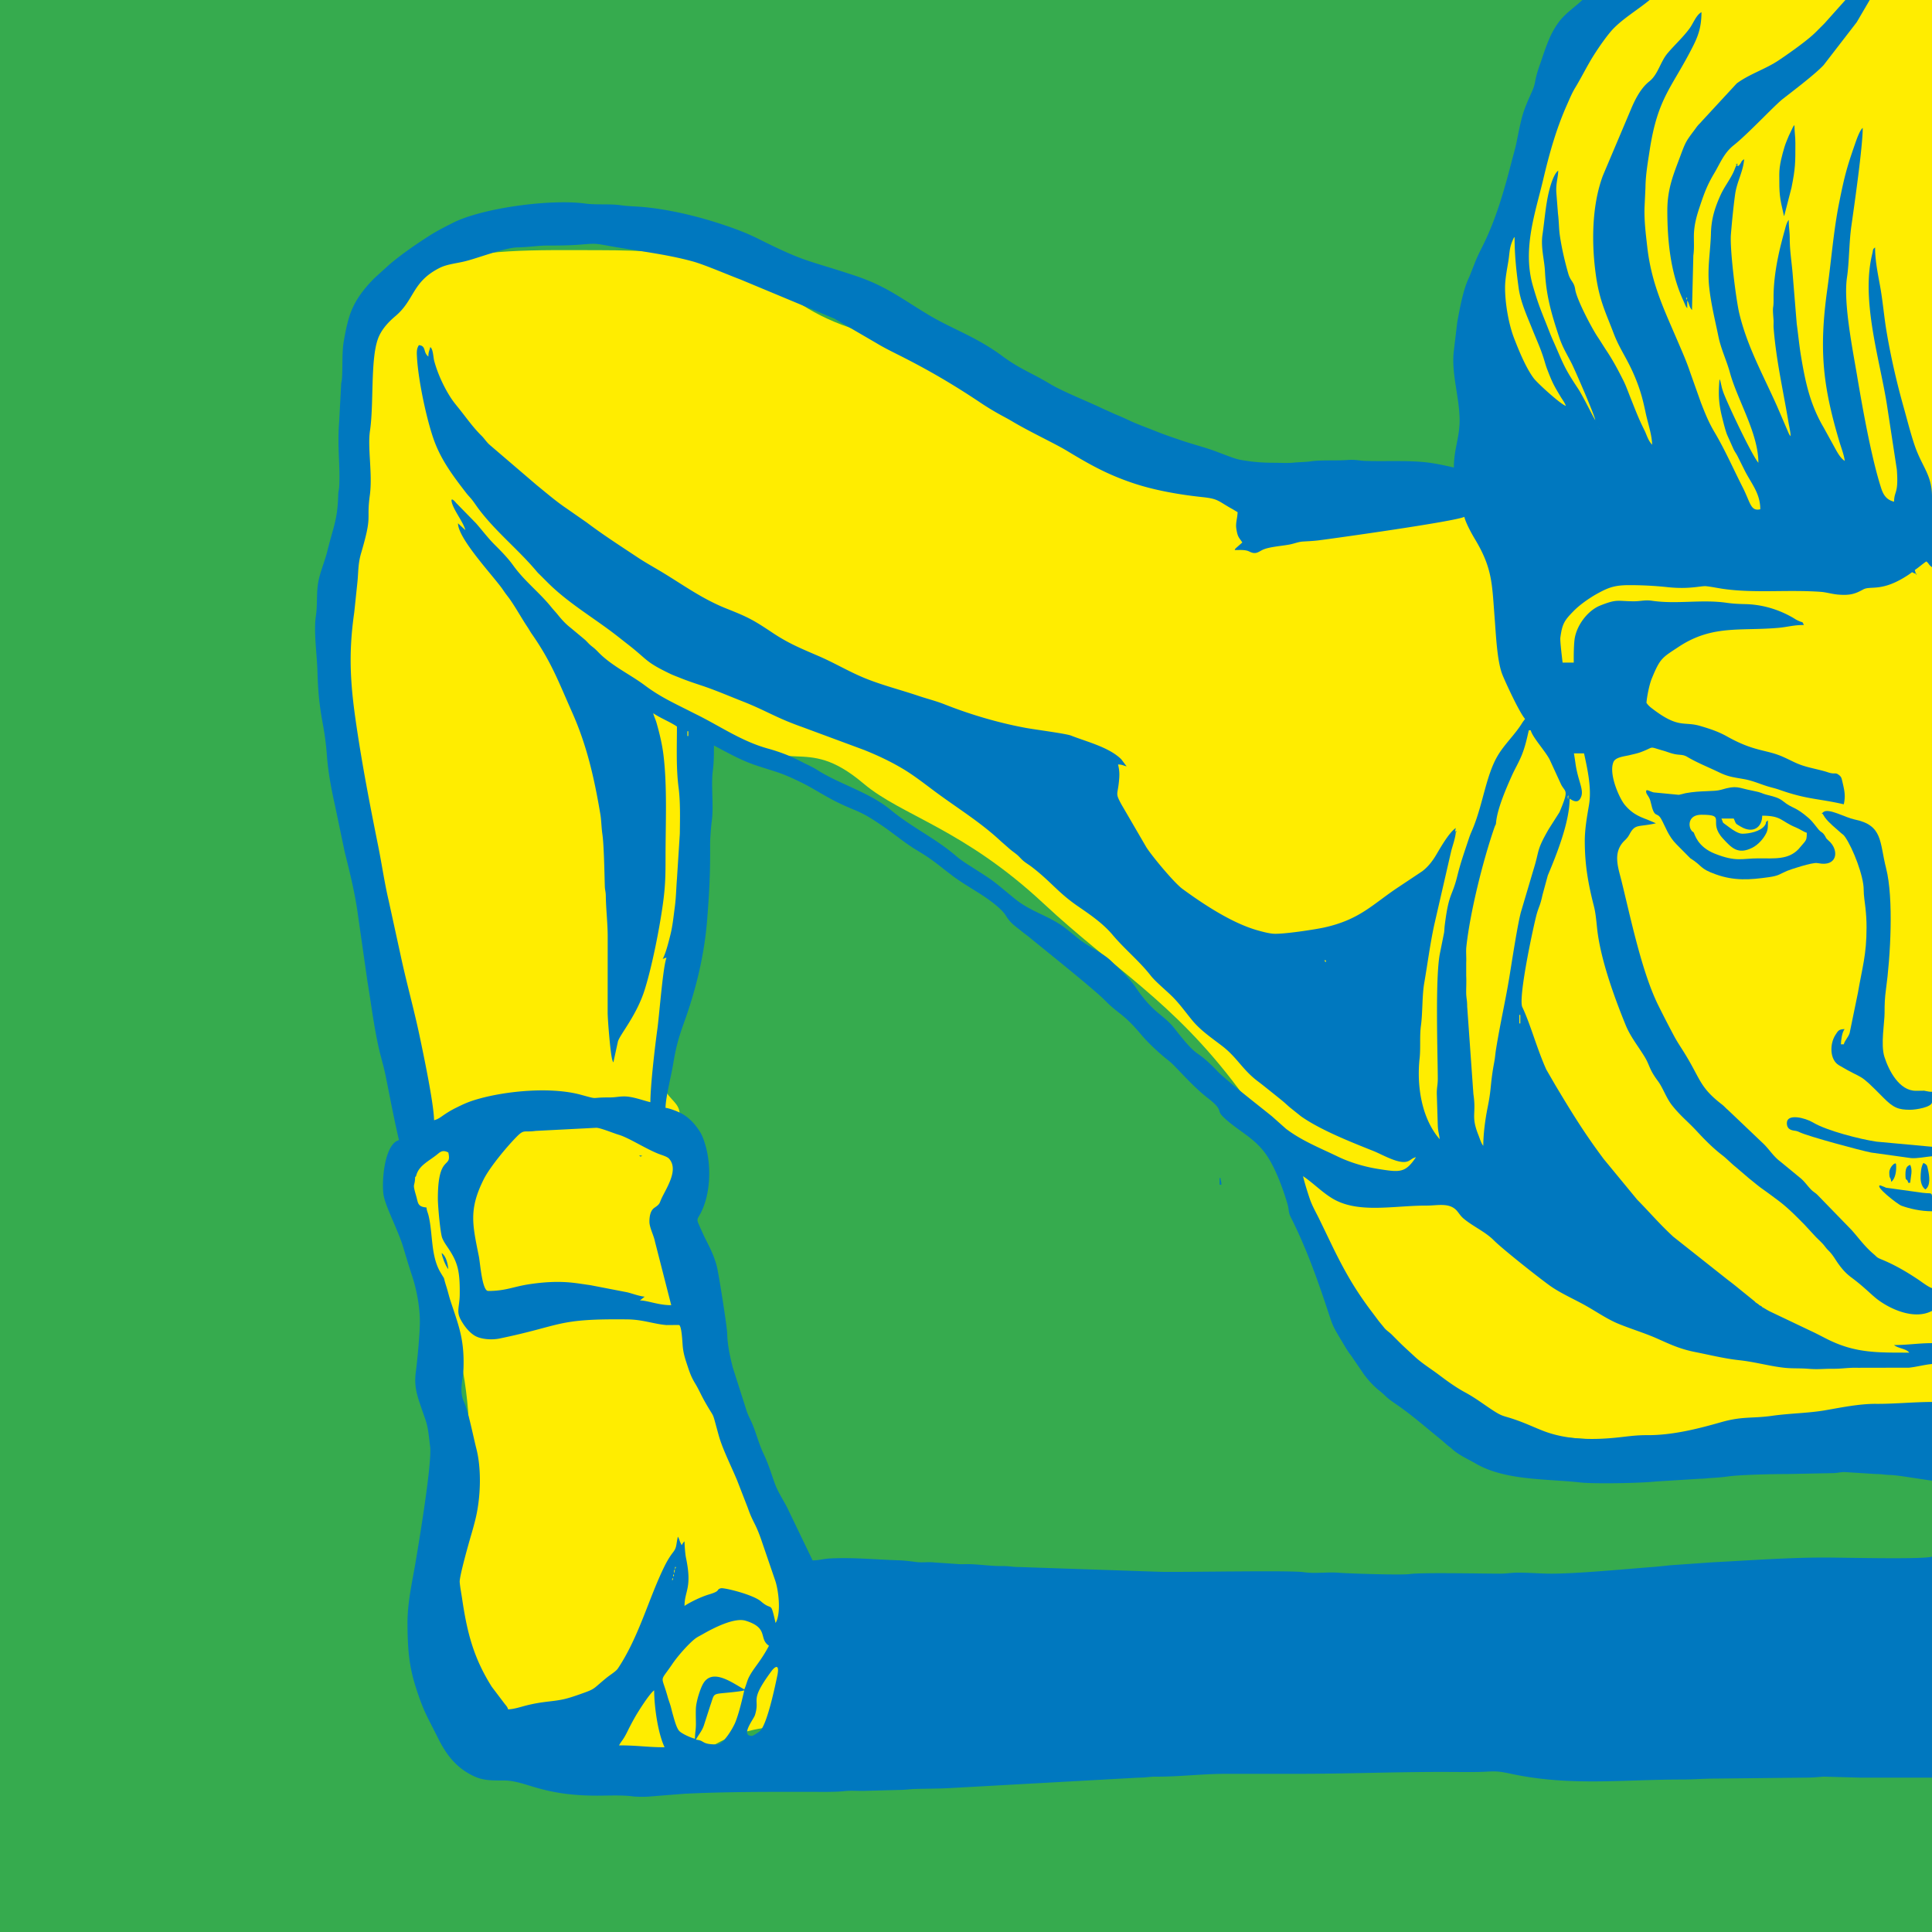 <svg width="355" height="355" fill="none" xmlns="http://www.w3.org/2000/svg"><path fill-rule="evenodd" clip-rule="evenodd" d="M0 355V0h355v355H0z" fill="#36AB4E"/><path fill-rule="evenodd" clip-rule="evenodd" d="M294.778 0c-1.03 1.023-2.158 2.284-3.441 3.706-13.974 15.498-8.148 28.135-13.765 34.913-6.772 8.175 3.674 34.94-5.459 47.337-3.817 5.18-17.353 4.119-26.916 4.119-53.756 0-46.458-15.412-88.92-29.824-17.315-5.878-11.538-14.281-46.222-14.281-23.396 0-43.394-1.476-43.394 27.706 0 22.91-6.6 28.519-2.78 54.234 2.468 16.607 2.583 42.439 7.206 56.029 3.274 9.622 2.144 2.264 4.573 14.186 3.138 15.398-6.15 5.904 4.426 35.574 19.544 54.839-16.22 53.063 7.738 88.92 5.44 8.142 29.097 8.732 40.471-.047 21.105-16.289 48.091 14.044 15.832-35.01-6.86-10.429-19.674-67.64-19.226-82.557.145-4.817-7.843-1.486-.145-22.197 2.088-5.619 4.674-49.962 6.415-48.822 14.385 9.421 16.292.539 27.513 9.999 7.024 5.923 18.317 8.281 33.038 22.005 12.97 12.091 23.675 17.863 35.672 33.831 13.616 18.121 13.484 31.999 25.766 47.868 11.618 15.009 27.104 16.33 46.32 17.159 10.34.446 35.125 1.673 55.52.855V0h-60.222z" fill="#FFED00"/><path fill-rule="evenodd" clip-rule="evenodd" d="M120.202 310.597c0 2.882.665 7.849 1.917 10.46-3.176 0-4.845-.349-8.368-.349.484-.914.701-.865 1.51-2.499a47.71 47.71 0 011.446-2.739c.58-1.01 2.653-4.31 3.495-4.873zM290.755 0h12.359l-.21.17c-2.037 1.65-4.52 3.153-6.344 4.985-1.204 1.208-2.975 3.81-3.847 5.217-1.19 1.92-2.122 3.852-3.288 5.775-.607 1.004-.97 1.928-1.476 3.058-1.986 4.442-3.257 8.99-4.381 13.748-1.426 6.053-3.879 12.778-1.894 19.601.835 2.867 1.276 4.018 2.357 6.709.457 1.136.803 2.1 1.304 3.227 1.963 4.415 1.937 4.87 4.648 8.948.913 1.376 2.906 5.489 3.137 5.754-.069-.831-3.691-9.128-4.3-10.343-.904-1.804-1.661-2.908-2.348-4.973-1.376-4.144-2.368-7.483-2.591-12.053-.099-2.055-.796-4.364-.449-6.725.458-3.128.623-6.394 1.601-9.379.271-.833.729-1.962 1.288-2.371-.03 1.339-.445 2.283-.35 4.01l.303 3.882c.181 1.37.166 2.829.341 4.015.359 2.41.889 4.682 1.545 6.997.409 1.447 1.077 1.512 1.276 2.909.26 1.841 3.044 7.132 4.137 8.761.599.894 1.074 1.695 1.639 2.543 1.143 1.715 2.102 3.506 3.082 5.461.495.992.871 2.07 1.275 3.082.396.984.809 2.052 1.196 2.987a42.688 42.688 0 001.363 2.995c.279.558.374.89.633 1.459.112.245.213.448.362.683.159.254.301.412.455.591-.043-1.855-.801-4.024-1.177-5.794-.437-2.076-.795-3.532-1.464-5.336-1.634-4.405-3.194-6.072-4.432-9.338-1.414-3.732-2.587-5.96-3.243-10.529-.838-5.856-.819-12.886 1.276-18.482l5.13-12.126c.766-1.845 1.825-3.929 3.387-5.158 1.611-1.265 2.011-3.579 3.36-5.178 1.346-1.592 2.903-2.98 4.089-4.627.648-.902 1.181-2.411 2.139-2.917 0 2.775-.642 4.443-1.569 6.275-3.856 7.637-6.456 9.35-7.945 19.073-.35 2.28-.749 4.517-.779 6.892l-.171 3.662c-.075 2.458.232 4.846.496 7.184.771 6.832 3.064 11.453 5.66 17.525.78 1.824 1.571 3.596 2.196 5.475l2.01 5.657c.749 1.935 1.416 3.604 2.468 5.378 1.955 3.296 3.451 6.732 5.188 10.15 1.463 2.877 1.456 4.487 3.252 4.069 0-2.953-1.681-4.753-2.905-7.204l-1.275-2.56c-.246-.473-.463-.744-.705-1.214l-1.239-2.77c-.354-.982-.595-1.98-.883-3.126-.672-2.66-.705-4.389-.487-7.008.123.192.022-.037.165.359l.197.846c.093.446.186.715.309 1.087.593 1.76 5.232 11.618 6.475 13.046 0-5.41-3.884-11.6-5.229-16.558-.605-2.227-1.633-4.299-2.107-6.61-.608-2.97-1.373-6.005-1.703-9.102-.385-3.624.235-6.464.322-9.914.073-2.834.846-4.96 1.746-6.967.666-1.483 1.627-2.68 2.327-4.124.267-.55.375-.966.634-1.457.749-.233-.636-.291.15.107.082.041.119.249.436-.18.452-.609.176-.55.809-.974-.198 2.37-1.343 4.109-1.669 6.52-.329 2.412-.564 4.9-.762 7.26-.234 2.795.965 12.153 1.523 14.497 1.47 6.17 4.404 11.377 6.95 17.104l2.15 4.998c.145.289.163.307.349.521-.015-.755-.261-1.746-.397-2.566-.967-5.8-2.253-11.305-2.73-17.316-.04-.505.023-1.045-.019-1.549-.247-3.044.033-1.522.009-3.846-.037-3.343.603-6.966 1.395-10.11a85.94 85.94 0 01.62-2.34c.177-.62.355-1.537.774-2.017 0 1.365.18 2.132.181 3.308.004 2.374.325 4.18.522 6.448l.765 9.346c.293 2.126.465 4.021.796 6 .767 4.583 1.55 8.118 3.489 11.852.225.433.355.67.622 1.121l2.414 4.386c.44.739.84 1.376 1.494 1.816-.08-.982-.675-2.516-.982-3.55-3.02-10.17-3.782-16.752-2.231-27.904.764-5.48 1.158-10.821 2.184-15.945.969-4.842 1.4-6.465 2.88-10.715.268-.765.896-2.656 1.461-3.07 0 3.492-1.598 14.556-2.101 18.116-.415 2.95-.391 6.708-.788 9.324-.696 4.614.999 13.025 1.845 18.057.967 5.76 2.632 15.139 4.424 20.677.362 1.118.9 2.161 2.374 2.504.047-2.1.853-1.371.511-5.913l-1.805-11.793c-1.194-7.753-4.484-18.167-2.992-26.497.101-.559.185-.928.305-1.44.153-.658.017-.723.495-1.072 0 2.686.634 5.382 1.023 7.69.422 2.5.65 5.16 1.068 7.652.8 4.802 1.927 9.645 3.176 14.079.617 2.192 1.204 4.544 1.944 6.771 1.375 4.129 3.215 5.475 3.247 9.512v13.039c-.658-.442-.538-.673-1.045-1.047-.702.47-1.39 1.099-2.115 1.578l.198.689c-1.248-.333.104-.644-2.34.799-4.19 2.474-6.069 1.383-7.332 2.081-1.52.84-2.455 1.118-4.614.946-1.04-.083-2.205-.434-3.157-.503-6.196-.441-12.099.283-17.933-.542-.977-.14-2.291-.415-3.177-.498-.924-.087-3.043.599-6.971.185a66.572 66.572 0 00-6.948-.379c-2.772-.016-3.899.377-5.983 1.512-1.438.782-3.251 2.051-4.344 3.154-1.815 1.834-2.182 2.429-2.527 4.97-.146 1.067 1.127 9.547 1.183 11.803.09 3.666 1.077 7.58 1.593 11.305.434 3.125 1.515 4.718 1.083 6.022-.446 1.353-1.293 1.038-2.158.456 0 4.251-2.325 10.117-4.01 14.121l-.969 3.56c-.443 2.049-.63 2.028-1.052 3.481-.497 1.706-3.475 15.459-2.657 17.159 1.472 3.066 2.673 7.627 4.401 11.462l1.663 2.871c3.019 5.045 5.338 8.829 8.9 13.587l6.141 7.455c2.309 2.336 3.95 4.317 6.624 6.798l10.02 7.933c.902.673 1.665 1.297 2.53 2.003l2.421 1.958.153.174.523.347.175.175.37.174.153.175c.539.287.843.513 1.45.816l7.557 3.598c1.027.477 1.887.942 2.904 1.455 5.128 2.585 9.109 2.498 15.107 2.498-.55-.75-2.067-.767-2.789-1.394 2.489 0 4.511-.349 6.972-.349v3.834c-1.295.108-2.878.535-4.207.674l-9.384.019c-1.771-.053-2.903.191-4.536.181-1.92-.013-2.787.153-4.543.007-1.59-.133-2.995-.027-4.507-.196-2.752-.306-5.323-1.068-8.208-1.38-2.781-.302-5.382-.961-8.092-1.497-2.949-.583-4.716-1.467-7.08-2.51-2.23-.985-4.636-1.704-6.944-2.64-2.167-.878-4.131-2.268-6.175-3.411-2.06-1.151-4.247-2.102-6.188-3.399-1.56-1.044-9-6.917-10.624-8.551-1.612-1.624-3.808-2.541-5.573-4.014-.49-.409-.739-.818-1.131-1.309-1.38-1.729-3.608-1.075-5.716-1.082-5.897-.024-12.499 1.522-17.205-1.275-1.985-1.181-3.562-2.863-5.456-4.129.299 1.281.814 2.9 1.238 4.164.435 1.278 1.129 2.474 1.726 3.679l2.61 5.406c1.454 2.95 2.956 5.747 4.779 8.471a63.904 63.904 0 002.247 3.156c.413.548.711.945 1.121 1.494.439.592.709.865 1.165 1.449.433.551.922.791 1.458 1.332.474.48.827.831 1.306 1.31.974.974 1.791 1.682 2.786 2.615 1.396 1.309 3.047 2.305 4.567 3.454 1.542 1.161 3.087 2.285 4.805 3.213 1.11.6 2.143 1.284 3.208 2.02 4.393 3.044 2.867 1.759 7.204 3.429 1.363.526 2.482 1.047 3.828 1.576 4.463 1.756 9.536 1.725 14.203 1.199 1.75-.197 3.114-.39 5.026-.38 4.546.022 9.206-1.144 13.493-2.369 4.039-1.154 5.642-.654 9.441-1.19 3.217-.457 6.541-.473 9.637-.996 2.717-.463 6.343-1.226 9.437-1.199 3.252.029 7.007-.347 10.284-.347v14.469l-4.999-.752c-.622-.092-1.926-.279-2.667-.297-1.132-.029-1.559-.177-2.617-.175l-5.418-.341c-1.068-.094-1.497.173-2.595.174l-8.373.17c-2.613-.006-8.691.132-10.882.448-.72.105-1.936.216-2.543.246-1.092.054-1.576.161-2.613.175l-8.043.499c-2.771.312-11.355.459-13.894.176-6.186-.694-13.759-.311-19.192-3.47-1.493-.867-3.142-1.55-4.409-2.739-.358-.336-.424-.319-.776-.619-.549-.464-.921-.816-1.501-1.286-2.637-2.131-5.193-4.392-7.996-6.296-2.102-1.428-1.634-1.348-3.079-2.5-1.021-.812-1.977-1.868-2.792-2.962l-2.263-3.314c-.429-.578-.738-1.003-1.128-1.66-2.641-4.445-2.103-3.324-3.584-7.748-1.877-5.613-3.852-10.997-6.479-16.182-.436-.865-.288-1.357-.584-2.378-.594-2.043-1.367-4.21-2.255-6.114-1.364-2.935-2.592-4.497-4.995-6.334-1.576-1.204-3.37-2.33-4.762-3.778-.97-1.01.193-1.062-2.56-3.193-3.157-2.445-5.939-5.907-7.222-6.898-1.614-1.247-3.803-3.277-5.104-4.832-3.239-3.873-4.236-3.818-6.543-6.181-2.105-2.153-10.994-9.226-13.863-11.588-.553-.454-1.014-.763-1.569-1.219-1.249-1.026-1.991-1.417-2.882-2.87-.586-.953-1.905-2.012-2.86-2.72-2.145-1.592-4.675-2.896-6.824-4.506-2.659-1.99-3.544-2.918-6.593-4.736-2.365-1.411-4.379-3.175-6.642-4.688-1.203-.804-2.224-1.5-3.58-2.173-.656-.327-1.242-.563-1.936-.854-4.39-1.828-6.062-3.279-9.274-4.844-3.772-1.839-4.286-1.776-8.235-3.097-2.732-.914-5.177-2.307-7.692-3.637 0 1.798-.001 3.076-.207 4.674-.352 2.773.201 6.373-.19 9.222-.142 1.046-.308 3.188-.302 4.403.031 5.244-.137 8.461-.534 13.586-.516 6.684-2.095 13.05-4.323 19.21-1.003 2.778-1.461 4.567-1.939 7.473-.336 2.053-1.395 6.168-1.395 8.019.699.059 2.137.631 2.733.925 1.561.771 2.812 2.17 3.689 3.635.396.659.727 1.666.965 2.522 1.022 3.702.882 8.679-.877 12.152-.668 1.319-.894 1.083-.288 2.429.373.826.717 1.639 1.098 2.393.806 1.592 1.607 3.132 2.099 5.051.335 1.312 1.879 11.006 1.912 12.378.057 2.233.567 4.426 1.043 6.28l2.615 8.191c.355.893.72 1.525 1.076 2.411.68 1.692 1.136 3.507 1.948 5.199.817 1.698 1.311 3.297 1.967 5.18.641 1.844 1.534 3.058 2.394 4.753l4.645 9.649c1.12 0 2.094-.297 3.137-.35 4.343-.23 8.588.218 12.905.344.79.022 2.315.214 3.005.306 1.062.144 2.171-.046 3.239.073l4.732.324c.505.027 1.067-.015 1.576-.008 1.958.021 4.184.376 6.268.356 1.334-.014 1.891.185 3.135.176l25.795.875c3.688.111 23.96-.305 26.43.068 2.063.313 4.367-.068 6.512.111 1.749.145 11.561.453 12.984.237 2.028-.306 13.241-.08 16.485-.073 1.308.003 2.047-.167 3.132-.18 2.342-.029 4.147.18 6.454.18 4.792 0 13.714-.852 18.643-1.23.856-.066 2.337-.222 3.173-.313l7.818-.548c6.859-.343 13.62-.871 20.569-.871 3.304 0 18.549.375 19.697-.175v40.615h-13.42l-6.45-.179c-1.036.062-1.841.179-3.138.179l-16.561.174c-2.37 0-4.093.174-6.449.174-10.944 0-20.558 1.283-31.51-1.088-2.974-.644-3.197-.333-5.96-.298-2.2.027-4.428-.008-6.631-.008-8.94 0-17.405.348-26.322.348h-13.247c-4.552 0-8.407.538-12.902.519-1.24-.006-1.806.187-3.134.179l-34.688 1.918c-2.26.123-4.193.1-6.456.168-1.037.031-1.841.181-3.131.18l-6.45.173c-.978-.001-2.358-.078-3.287.027-1.908.214-4.297.148-6.474.148-7.642 0-15.39-.031-23.01.348l-6.302.498c-.721.081-2.531.075-3.239-.021-1.811-.249-4.387-.129-6.497-.127-10.381.005-13.107-2.813-17.254-2.792-2.584.015-3.927-.032-5.701-.924-3.074-1.544-4.82-3.883-6.33-6.918-1.973-3.968-2.609-4.772-4.03-9.217-1.203-3.756-1.522-6.72-1.552-11.703-.021-4.065.926-7.912 1.574-11.849.496-2.998 2.948-17.597 2.589-20.718-.549-4.795-.514-3.8-1.915-8.021-.597-1.797-1.022-3.369-.722-5.651.288-2.208.758-7.118.752-9.369-.01-2.781-.64-6-1.467-8.469-.576-1.716-1.047-3.317-1.565-5.06-.928-3.119-3.266-7.498-3.63-9.62-.412-2.423.13-9.421 2.819-10.139-.881-3.786-1.66-7.884-2.423-11.696-.382-1.92-.965-3.734-1.37-5.602-.874-4.041-1.34-7.908-2.01-11.936l-1.742-12.203c-.512-3.852-1.499-7.818-2.424-11.52l-1.81-8.649c-.663-2.982-1.224-5.938-1.455-9.004-.182-2.414-.417-3.988-.81-6.162-.646-3.563-.832-5.891-.94-9.521-.087-2.901-.708-7.206-.28-10.029.34-2.255.027-4.421.519-6.626.42-1.883 1.119-3.408 1.605-5.371 1.105-4.47 1.847-5.636 1.979-10.22.025-.834.14-.796.181-1.561.213-3.922-.38-7.125-.01-11.865l.353-6.62c.024-.834.139-.794.179-1.563.13-2.365-.03-4.619.32-6.654.347-2.003.745-3.967 1.394-5.577.979-2.418 2.581-4.36 4.343-6.116l1.832-1.655c2.055-1.96 5.571-4.375 8.009-5.938 1.494-.96 2.894-1.664 4.497-2.475 5.376-2.715 17.902-4.406 24.277-3.533 2.087.286 4.534.008 6.649.322.968.145 2.301.193 3.233.255 4.615.31 10.149 1.592 14.454 2.98 2.607.84 5.096 1.727 7.515 2.94 8.821 4.426 9.018 3.854 17.671 6.733 5.85 1.946 8.507 4.2 13.65 7.269 3.019 1.802 6.102 3.057 9.177 4.768 1.437.8 2.967 1.763 4.252 2.719 3.334 2.478 5.495 3.136 8.798 5.146 2.248 1.37 7.113 3.302 9.494 4.454l2.4 1.085c.868.36 1.592.663 2.426 1.063 1.635.786 3.219 1.332 4.945 2.025 1.731.695 3.378 1.261 5.127 1.845 1.774.59 3.501 1.047 5.316 1.657 1.282.432 4.08 1.609 5.166 1.807 2.137.391 3.933.566 6.405.566 1.028 0 2.484.085 3.46-.023.881-.1 2.259-.101 3.237-.25 1.799-.272 4.888-.085 6.735-.24 1.346-.111 2.213.14 3.296.17 3.403.104 6.948-.09 10.282.179 2.09.17 4.097.61 5.934 1.037 0-3.47 1.102-5.562 1.054-8.897-.058-4.077-1.517-8.361-1.08-12.395l.651-5.452c.529-2.82 1.099-6.017 2.199-8.26l1.235-3.121c.54-1.261 1.004-2.104 1.581-3.3 2.215-4.62 3.685-9.785 4.958-14.741.348-1.363.689-2.407.98-3.9.272-1.392.527-2.653.867-4.015.502-2.02 1.306-3.597 2.08-5.414.278-.653.351-1.165.508-1.932.29-1.39.772-2.544 1.2-3.852.38-1.15.827-2.41 1.323-3.563.491-1.138 1.14-2.264 1.864-3.19 1.188-1.514 2.798-2.57 4.189-3.875zm-159.05 320.533c-2.97 0-2.099-.727-3.835-.872.555-1.048 1.166-1.601 1.533-2.826l1.104-3.427c.712-1.985.376-2.108 2.241-2.293.703-.067 3.609-.325 4.013-.518-.429 1.84-.966 4.173-1.64 5.858-.403 1.005-2.154 4.078-3.416 4.078zm6.451-1.569c-2.163 0 .315-3.05.558-3.8 1.042-3.247-1.194-2.355 3.052-8.115.59-.8 1.558-1.481 1.055.888-.368 1.732-1.875 9.082-3.237 10.19-.221.181-1.169.837-1.428.837zm-1.395-8.542c-2.102-1.112-5.884-4.078-7.602-.978-.515.933-1.227 3.161-1.291 4.462-.042.88 0 1.902.004 2.795.008 1.218-.176 1.656-.176 2.786-.809-.188-2.296-.881-2.823-1.36-.553-.5-.981-2.193-1.246-3.11-.173-.592-.287-1.159-.439-1.654-.174-.564-.37-1.072-.509-1.582-1.167-4.222-1.552-2.455.866-6.032.969-1.432 2.869-3.591 4.121-4.595.454-.367.911-.56 1.417-.851 1.906-1.1 5.82-3.141 7.917-2.499 4.335 1.33 2.343 3.293 4.294 4.601-1.588 2.997-2.762 3.983-3.668 5.746-.372.729-.522 1.554-.865 2.271zM123.339 290.9l.051.052c-.003-.005-.069-.036-.051-.052zm.173-.698c0-.446.277-.027.105 0-.002.001-.105.487-.105 0zm.175-.696c0-.447.277-.03.105 0-.003 0-.105.486-.105 0zm.175-.699c-.064-.328.22-.618.109-.109-.002.012.004.717-.109.109zm.175-.697c0-.445.274-.027.104 0-.004 0-.104.488-.104 0zm163.331-58.569l-.175-.174.175.174zm-1.223-1.046l-.174-.173.174.173zm-166.816-4.009c0 1.084.824 2.562 1.026 3.68l2.984 11.659c-2.406 0-4.31-.87-5.753-.87l.873-.698c-.995-.082-2.189-.55-3.207-.802l-6.719-1.299c-1.154-.162-2.559-.394-3.688-.498-2.546-.236-4.983-.063-7.359.28-3.141.447-4.467 1.273-7.79 1.273-1.104 0-1.466-5.166-1.699-6.321-1.186-5.915-1.886-8.634.884-14.192 1.083-2.176 4.17-5.906 6-7.769 1.473-1.498 1.311-.82 3.578-1.129l11.108-.572c.771 0 3.141.995 4.124 1.282 1.815.529 4.899 2.547 7.306 3.5.552.221 1.57.496 1.918.872 1.761 1.904-.182 4.971-1.204 7.012-.625 1.247-.303 1.246-1.46 2.029-.745.504-.922 1.599-.922 2.563zm-43.054-8.193l.174-.173c.469-2.012 2.379-2.737 4.058-4.141.694-.582 1.12-.577 1.868-.219.726 3.114-1.934.113-1.918 8.542.001 1.283.447 6.353.814 7.206.311.719.617 1.135 1.033 1.756 1.805 2.684 2.223 4.232 2.17 8.651-.026 2.136-.649 3.011.161 4.528.595 1.115 1.517 2.338 2.597 2.985 1.091.655 3.067.83 4.573.518 11.686-2.419 10.337-3.675 23.522-3.512 2.807.034 4.849.861 7.148 1.044l2.259-.019c.545.03.647 3.265.726 4.007.15 1.416.493 2.37.907 3.624.448 1.353.712 2.034 1.385 3.15.654 1.082 1.016 1.969 1.63 3.073 2.17 3.909 1.253 1.311 2.707 6.53.659 2.364 2.254 5.529 3.35 8.159l1.951 5.02c1.065 3.051 1.393 2.6 2.704 6.534l2.357 6.884c.565 1.639 1.117 5.762.126 7.672a.81.81 0 01-.064.108c-.997-4.282-.526-2.082-2.669-3.954-1.453-1.273-6.819-2.57-7.369-2.429-.984.25.098.458-2.185 1.134-1.42.418-3.42 1.382-4.51 2.111 0-2.782 1.441-3.259.273-8.814-.144-.673-.273-2.327-.273-3.038-.185.136-.094.052-.255.267l-.076.101c-.018.029-.049.08-.069.106-.016.028-.048.088-.062.11-.015.023-.038.078-.062.112l-.284-.586c-.017-.041-.032-.087-.048-.128-.065-.169-.052-.184-.134-.387a6.6 6.6 0 00-.107-.242l-.124-.225c-.374 1.602-.164 1.951-.917 2.917-.586.748-1.102 1.635-1.523 2.485-2.876 5.797-4.673 12.946-8.567 18.8-.39.586-1.361 1.121-2.199 1.81-2.611 2.143-1.828 1.898-4.875 2.973-.882.312-2.019.696-2.938.894-2.201.475-3.711.354-6.871 1.148-.9.228-2.307.698-3.311.698-.13-.482-.38-.69-.672-1.072l-2.328-3.076c-3.344-5.311-4.52-9.919-5.444-16.171-.149-1.017-.371-2.144-.445-3.055-.083-1.038 1.78-7.56 2.11-8.678a67.85 67.85 0 00.748-2.739c.986-3.907 1.194-9.208.21-13.076-.626-2.466-1.473-6.856-2.256-8.552-1-2.155-.18-4.015-.112-6.328.156-5.185-.848-7.656-2.338-12.14-.33-.99-.517-1.869-.826-2.834-.712-2.222-.04-.814-1.082-2.58-1.787-3.031-1.368-7.025-2.167-10.382-.153-.655-.335-.866-.39-1.529-1.682-.14-1.527-.855-1.895-2.113-.759-2.587-.24-1.512-.196-3.465zm202.899-29.806h.175v1.569h-.175v-1.569zm-35.56-9.762c-.299.037-.245-.515-.01-.234l.005.017.005.051c.002.014.146.148 0 .166zm44.451-30.157c-.063-.33.219-.619.11-.11-.002.011.004.719-.11.11zm-15.514 63.972c-.394-.452-.659-1.384-.874-1.916-1.454-3.638-.37-3.792-.943-7.596l-1.145-16.11c.008-1.164-.181-1.504-.182-2.611-.002-.948.059-2.04.006-2.969v-2.44c.055-.94-.074-2.005.026-2.937.68-6.316 3.046-15.817 5.146-21.881.28-.813.25-.3.324-1.036.259-2.563 1.895-6.288 2.874-8.483.591-1.327 1.287-2.437 1.866-3.884.598-1.504.884-2.833 1.268-4.486h.349c.353 1.326 2.671 3.798 3.491 5.4l2.085 4.539c.804 1.557 1.522.83-.29 5.11l-1.967 3.088c-2.321 4.013-1.68 3.838-2.772 7.339l-2.271 7.664c-.64 2.037-1.851 10.156-2.284 12.707-.725 4.299-1.623 8.129-2.372 12.793-.132.834-.15 1.353-.291 2.149-.113.641-.233 1.241-.356 2.087-.423 2.947-.248 3.221-.92 6.574-.427 2.14-.768 4.781-.768 6.899zm-146.249-76.174h.174v.872h-.174v-.872zm196.799-49.157c.016-.017.054.028.054.052l-.054-.052zm-29.284-6.45c.017-.016.05.03.05.052l-.05-.051zm-.175-.348l.053.052c-.006-.003-.07-.035-.053-.052zm-.173-.523l.199.34-.199-.34zm-.176-.348l.176.348-.176-.348zm-.173-.348l.173.348-.173-.348zM85.512 97.412l-1.357-1.256c.003 2.747 6.103 9.266 8.01 11.862.295.402.48.707.792 1.124.34.452.577.743.889 1.202 1.11 1.621 1.991 3.253 3.103 4.916.294.444.463.78.74 1.179 3.64 5.218 4.884 8.704 7.461 14.501 2.667 5.999 4.036 11.959 5.169 18.714.179 1.07.185 2.38.368 3.637.291 1.974.377 7.247.445 9.496.025.878.176.962.185 1.904.029 2.408.36 5.083.345 7.499l-.008 13.954c.014 1.256.51 7.677.885 8.705.158.444.044.161.167.353l.844-3.864c.425-1.321 3.415-4.767 4.887-9.403 1.345-4.241 2.703-11.098 3.344-15.66.489-3.489.511-5.393.511-8.899 0-6.038.328-12.776-.378-18.621-.243-1.996-.718-3.96-1.263-5.884-.203-.72-.485-1.217-.624-1.817 1.393.933 3.019 1.545 4.357 2.441 0 3.69-.17 7.589.302 11.205.344 2.659.262 5.712.229 8.499l-.522 8.193c-.156 1.967-.161 3.469-.41 5.344-.214 1.625-.407 3.477-.784 4.969-.362 1.441-.831 3.368-1.429 4.495.118-.03.333-.133.368-.141.422-.112.012-.171.33-.032-.62 1.29-1.35 10.679-1.668 12.974-.424 3.048-1.296 10.429-1.296 13.523-1.422-.332-3.282-1.081-4.882-1.061-1.04.014-1.556.197-2.786.189-3.527-.019-1.654.45-5.092-.49-5.541-1.516-13.75-.692-18.866.763-1.8.51-2.715.945-4.228 1.7a17.5 17.5 0 00-1.868 1.092c-.68.444-1.2.928-2.02 1.117-.073-3.208-1.994-12.31-2.66-15.471-1.035-4.925-2.428-9.852-3.486-14.816l-2.187-10.014c-.776-3.281-1.274-6.794-1.939-10.089-1.373-6.814-2.71-13.684-3.774-20.628-1.247-8.119-1.825-13.94-.627-22.268l.58-5.523c.205-1.943.086-3.356.69-5.409 2.139-7.267.927-5.728 1.596-10.606.532-3.896-.442-8.693.025-11.827.735-4.902.069-12.942 1.445-16.86.6-1.714 1.889-3.106 3.246-4.25 3.531-2.985 3.017-6.26 8.075-8.83 1.402-.715 3.153-.836 4.838-1.266 2.377-.6 7.188-2.47 9.511-2.518 2.11-.04 3.779-.353 5.752-.344 2.098.007 3.933-.02 5.923-.18 2.672-.215 2.576-.21 5.164.256 5.113.92 10.457 1.484 15.437 2.867 2.085.578 6.433 2.453 8.716 3.31l17.226 7.181 7.711 4.49c1.265.765 2.49 1.382 3.858 2.067 5.559 2.778 10.288 5.539 15.421 8.984a50.314 50.314 0 003.811 2.291c.661.36 1.252.67 1.904 1.06 3.275 1.953 7.765 4.027 9.976 5.362 4.171 2.519 7.436 4.378 12.301 6.002 3.807 1.27 8.339 2.083 12.629 2.535 2.998.316 2.827.704 5.489 2.181.429.239.575.358.992.579-.027 1.115-.394 1.992-.237 3.013.24 1.577.439 1.568 1.106 2.564l-1.111.981c-.243.274-.14.02-.282.413.981 0 1.943-.1 2.689.278 1.114.561 1.542.144 2.359-.281 1.136-.594 3.686-.746 5.079-1.025.911-.182 1.52-.48 2.426-.539.904-.053 1.952-.1 2.913-.223 3.083-.393 24.931-3.452 26.718-4.31.262 1.122 1.36 3.113 1.906 4.02 3.266 5.414 3.17 8.204 3.658 14.47.255 3.266.454 8.11 1.456 10.572.517 1.275 3.052 6.819 4.137 8.067-.246.364-.302.373-.579.818-1.294 2.086-3.135 3.758-4.408 5.875-2.115 3.516-2.698 8.651-4.477 13.13-.323.815-.566 1.271-.846 2.119-.74 2.244-1.522 4.417-2.102 6.786-1.014 4.142-1.585 3.029-2.358 9.322-.058.467-.037.819-.117 1.275l-.759 3.775c-.884 4.412-.406 18.459-.388 22.969.004 1.188-.188 1.591-.182 2.781l.178 5.756c.036 1.256.267 1.641.349 2.616-3.325-3.824-4.239-9.807-3.686-14.843.215-1.962-.02-4.083.247-6.028.322-2.355.202-5.487.595-7.771.636-3.681 1.054-7.046 1.84-10.711l3.128-13.604c.227-.907.816-2.509.838-3.522-.123-.213-.107.058-.089-.295l.089-.402c-1.26.845-2.823 3.626-3.67 5.047-.626 1.049-1.468 2.129-2.499 2.902l-4.29 2.858c-4.782 3.149-7.097 6.02-13.781 7.485-1.592.349-7.574 1.272-9.317 1.128-.897-.071-2.177-.419-2.989-.654-4.599-1.324-9.771-4.716-13.682-7.582-1.535-1.125-5.663-6.104-6.636-7.659l-4.553-7.822c-1.192-2.174-.728-1.696-.477-4.262.124-1.242.115-1.935-.162-3.12.788.018.921.198 1.57.35l-.973-1.294c-2.207-2.206-6.306-3.212-9.237-4.36-.942-.371-6.636-1.104-8.342-1.419-5.099-.945-10.218-2.47-14.866-4.31-1.623-.643-3.162-1.009-4.864-1.582-3.266-1.101-6.459-1.899-9.579-3.147-3.1-1.24-5.655-2.826-8.741-4.158-3.255-1.404-5.497-2.306-8.452-4.274-3.568-2.379-4.425-2.84-8.456-4.444-4.614-1.832-8.129-4.486-12.242-6.932-1.297-.771-2.769-1.598-4.021-2.428-3.125-2.076-6.41-4.184-9.411-6.452l-3.802-2.648c-1.873-1.268-3.627-2.782-5.382-4.206l-8.638-7.396c-.656-.57-.932-1.118-1.569-1.744-1.57-1.542-2.868-3.433-4.262-5.153-.54-.666-.952-1.171-1.415-1.896-1.234-1.932-2.347-4.348-2.964-6.623-.198-.73-.194-2.19-.73-2.581-.163.7-.35.834-.35 1.741-1.012-.74-.35-1.973-1.742-2.09-.455.68-.402 1.346-.351 2.267.252 4.348 1.801 11.523 3.12 15.184 1.348 3.747 3.609 6.715 5.946 9.741.42.542.76.833 1.198 1.419.397.529.695.993 1.092 1.522 3.139 4.167 7.315 7.474 10.663 11.476.235.282.427.448.689.707.477.476.829.827 1.306 1.306 3.546 3.545 7.84 6.101 11.822 9.094 1.073.806 1.892 1.474 2.941 2.29 3.707 2.882 3.084 3.136 7.709 5.364.639.307 1.182.496 1.85.766 1.286.518 2.5.929 3.852 1.376 2.61.86 5.009 1.909 7.553 2.906 3.764 1.474 5.736 2.707 9.064 4.009.683.267 1.212.474 1.901.712l11.447 4.242c2.478.994 4.788 2.08 7.043 3.416 2.153 1.275 4.128 2.853 6.129 4.331 4.034 2.98 8.252 5.561 11.923 8.995l1.395 1.221c.439.411.948.766 1.453 1.16.57.445.82.834 1.341 1.273.473.399 1.042.725 1.522 1.093 3.563 2.736 4.788 4.685 8.468 7.221 2.288 1.571 4.605 3.147 6.399 5.28 2.201 2.618 4.883 4.771 6.993 7.474.873 1.12 2.853 2.738 3.982 3.861 1.314 1.308 2.389 2.818 3.576 4.271 1.605 1.967 3.608 3.285 5.619 4.838 2.73 2.108 3.705 4.362 6.572 6.501.553.412.948.734 1.467 1.147.996.795 1.902 1.515 2.901 2.329.582.478.852.744 1.392 1.222l2.133 1.704c3.591 2.52 9.2 4.728 13.325 6.372 1.458.582 4.204 2.197 5.828 1.988.902-.117 1.048-.659 1.941-.866-1.964 2.931-2.943 2.786-6.876 2.17-2.734-.428-5.346-1.257-7.48-2.284-3.294-1.589-6.653-2.918-9.528-5.112l-2.585-2.297c-3.134-2.522-6.292-4.943-9.307-7.6-.443-.389-.8-.793-1.223-1.22-3.88-3.915-2.716-1.361-7.35-7.29-2.054-2.628-3.802-2.676-7.04-7.428-1.332-1.958-3.013-3.435-4.693-5.069-1.336-1.299-4.165-2.612-5.823-3.938-.934-.745-1.742-1.435-2.714-2.169-2.889-2.171-6.135-2.828-9.157-5.309-4.643-3.817-3.382-2.913-8.467-6.176a29.41 29.41 0 01-1.456-.985c-.535-.393-.852-.7-1.342-1.097-3.74-3.048-7.72-4.915-11.395-7.953-3.719-3.073-8.53-4.478-12.675-6.849-.495-.283-.968-.609-1.522-.918-.565-.315-1.089-.548-1.626-.817-1.108-.554-2.116-1.093-3.31-1.568a33.121 33.121 0 00-3.525-1.182c-4.871-1.355-8.794-4.141-13.213-6.311-.552-.27-1.027-.52-1.622-.818-2.844-1.424-5.157-2.53-7.739-4.462-2.716-2.032-6.053-3.566-8.461-6.006-.498-.51-.691-.714-1.276-1.167-.527-.406-.781-.745-1.248-1.194l-2.659-2.218c-.919-.706-1.673-1.542-2.415-2.465-.386-.478-.699-.782-1.127-1.314-2.182-2.712-4.953-4.808-6.992-7.652-1.015-1.415-2.203-2.611-3.455-3.865-1.24-1.24-2.243-2.596-3.404-3.919l-3.627-3.706c-.437-.532-1.15-1.204-.773.045.445 1.472 2.13 3.58 2.442 4.922zm202.203-22.836c-.897-.238-5.209-4.15-5.902-5.077-1.413-1.889-2.662-4.921-3.611-7.373-.906-2.338-1.66-6.164-1.649-9.344.005-1.545.367-3.318.606-4.798.226-1.398.168-2.235.663-3.521.008-.02.204-.489.207-.49.21-.412.06-.178.273-.424 0 3.45.324 6.292.746 9.364.356 2.597 1.545 5.162 2.516 7.594.74 1.853 1.49 3.444 2.103 5.395.239.763.352 1.238.635 1.978.958 2.489 1.206 2.924 2.467 5.03.309.515.818 1.185.946 1.666zM278.302 43.2l.052.053c-.002-.004-.068-.035-.052-.053z" fill="#0078BF"/><path fill-rule="evenodd" clip-rule="evenodd" d="M291.201 154.587c0 4.402.657 7.955 1.677 11.921.329 1.289.439 2.723.59 4.116.595 5.538 3.112 12.512 5.254 17.755.856 2.098 2.302 3.882 3.459 5.781 1.018 1.672.758 2.204 2.471 4.5.911 1.221 1.497 3.058 2.56 4.411 1.53 1.946 2.986 3.068 4.518 4.722 1.467 1.588 3.017 3.163 4.748 4.49.804.616 1.593 1.458 2.415 2.117l2.539 2.169c.934.73 1.586 1.322 2.54 1.99.924.652 1.765 1.283 2.716 1.992 1.864 1.393 3.211 2.803 4.823 4.414l2.177 2.354c.421.413.732.706 1.14 1.127.481.502.61.804 1.128 1.313.887.873 1.215 1.617 1.935 2.596.704.963 1.362 1.684 2.317 2.392 2.509 1.862 3.662 3.22 5.031 4.208 2.393 1.729 6.618 3.578 9.761 1.916v-4.184c-.626-.166-1.966-1.192-2.579-1.601-2.179-1.454-4.333-2.703-6.764-3.697-.869-.355-.731-.401-1.343-.923-1.729-1.467-2.667-2.856-4.089-4.452l-6.269-6.455c-.459-.444-.703-.509-1.145-.949-.726-.729-1.263-1.588-2.113-2.243l-3.539-2.913c-1.278-.946-1.955-2.124-3.053-3.221l-6.609-6.291c-.434-.348-.616-.63-1.093-.998-4.245-3.284-3.85-4.624-7.107-9.8-.57-.907-1.144-1.758-1.653-2.708a212.845 212.845 0 01-2.903-5.635c-3.055-6.107-5.132-16.226-6.81-23-.542-2.187-1.463-4.663.036-6.725.535-.737.93-.8 1.482-1.83 1.039-1.938 1.622-1.225 4.826-1.972l-1.593-.673c-1.726-.639-2.853-1.207-4.11-2.687-1.009-1.189-3.043-5.748-2.091-7.92.392-.889 2.023-1.008 2.947-1.237.735-.179 1.431-.32 2.061-.554 2.68-.99 1.247-1.09 4.106-.278.834.236 1.288.469 2.144.644.97.202 1.48.026 2.287.504 1.867 1.103 3.901 1.9 5.867 2.849 1.641.789 2.471.873 4.521 1.231 1.648.288 2.93.893 4.408 1.345.671.206 1.438.371 2.161.628 5.095 1.804 7.178 1.584 11.806 2.662.377-1.62.089-2.677-.278-4.255-.141-.608-.19-.806-.616-1.135-.519-.406-.623-.239-1.146-.291-.557-.054-.847-.204-1.345-.347-.988-.282-1.78-.449-2.786-.702-2.406-.598-2.949-1.077-4.984-1.985-3.073-1.373-5.213-.908-10.229-3.716-1.687-.947-3.193-1.434-5.005-1.967-3.06-.902-3.936.585-8.923-3.279-.428-.331-.675-.569-.944-.975.103-1.249.542-3.392.968-4.433 1.549-3.773 1.873-3.819 4.954-5.853 6.131-4.044 11.189-2.885 18.147-3.469 1.914-.16 2.878-.538 4.866-.538-.407-.771-.068-.345-.982-.76-.586-.263-.713-.403-1.228-.69-2.63-1.473-5.496-2.315-8.593-2.39-1.259-.03-2.208-.072-3.415-.243-4.621-.663-9.125.307-13.746-.378-1.237-.183-2.025.103-3.238.103-3.08 0-3.045-.484-6.203.768-2.379.942-4.476 3.783-4.759 6.397-.182 1.67-.173 5.207.008 6.925l1.049 10.109c.438 3.633 2.343 8.846 1.62 13.183-.356 2.123-.78 4.381-.78 6.72zm18.654-99.707c0-.446.275-.028.103 0-.001 0-.103.487-.103 0zM339.087 0h4.468l-2.391 4.086-6.074 7.871c-1.514 1.634-5.352 4.54-7.529 6.242-1.493 1.166-6.42 6.459-8.967 8.466-1.834 1.446-2.531 3.368-3.584 5.131-1.26 2.112-1.815 3.56-2.606 5.935-.582 1.74-1.168 3.556-1.158 5.815.004 1.138.063 2.331-.098 3.387L310.9 56.97c-.592-.681-.473-1.168-.871-1.742v1.394c-.188-.216-.086-.065-.291-.404l-.583-1.335c-2.228-4.966-2.787-10.733-2.787-16.215 0-4.062 1.19-6.75 2.291-9.735 1.055-2.854 1.12-2.948 2.666-5.006.221-.295.393-.551.595-.8.271-.332.481-.484.75-.818l6.445-6.977c2.334-1.736 5.297-2.621 7.753-4.273 1.773-1.193 5.292-3.65 6.825-5.204.562-.567 1.003-1.004 1.567-1.571L339.087 0z" fill="#0078BF"/><path fill-rule="evenodd" clip-rule="evenodd" d="M342.973 170.451c0 5.042-.807 7.404-1.591 12.003l-1.517 7.373c-.266.813-.873 1.302-1.076 2.064h-.522c0-.628.197-2.315.695-2.791-1.119 0-1.234.338-1.714 1.074-1.041 1.602-1.09 4.531.654 5.565 4.899 2.911 3.314 1.048 8.164 5.957 1.859 1.882 2.767 2.222 4.925 2.222 1.103 0 3.991-.494 4.008-1.387v-1.925c-.172 0-.345.009-.515-.018-1.711-.271.044-.156-2.447-.156-3.07 0-4.977-3.718-5.784-6.246-.715-2.242.042-6.417.032-8.047-.009-1.607.049-2.84.248-4.285.829-5.961 1.45-16.777.031-22.318-1.238-4.85-.543-7.904-5.844-8.972-1.615-.326-4.787-2.164-5.7-1.337-.561.508-.164.106-.039.428l.338.543c.8 1.074 1.872 1.866 2.837 2.756.436.404.52.323.888.856 1.431 2.075 3.416 7.19 3.402 9.671-.005 1.075.225 2.385.324 3.335.135 1.301.203 2.266.203 3.635z" fill="#0078BF"/><path fill-rule="evenodd" clip-rule="evenodd" d="M316.304 150.403h2.267c.503 1.052.124.798 1.295 1.495 2.237 1.332 3.935.134 3.935-2.018 3.606 0 3.394 1.019 6.199 2.166.693.282 1.455.829 1.993.972 0 .93-.015 1.245-.477 1.791l-1.044 1.22c-1.888 1.977-4.381 1.685-7.376 1.692-3.037.002-4.037.711-8.014-.865-3.206-1.271-3.688-3.611-3.845-3.844-.256-.38-.175.064-.576-.636-.392-.685-.454-2.668 1.983-2.668 4.79 0 1.019 1.233 3.965 4.4 1.525 1.642 2.714 3.015 5.396 1.649 1.03-.525 2.029-1.617 2.548-2.682.344-.703.292-1.341.292-2.323-.658.483-.107.298-.602.966-.779 1.055-2.802 1.476-4.104 1.476-.717 0-1.782-.722-2.243-1.069-1.807-1.368-1.051-.594-1.592-1.722zm-7.843-4.357l-4.614-.445c-.744-.171-1.492-.798-1.368-.03.08.489.602.778.827 1.795.725 3.275 1.091 1.634 1.933 3.123.775 1.374 1.29 3.143 2.827 4.668l2.516 2.539c2.378 1.498 1.621 1.869 4.699 2.969 3.414 1.22 6.239 1.006 9.713.518 1.888-.264 1.978-.564 3.368-1.162.558-.243 4.722-1.615 5.551-1.433l.817.112c2.989.254 3.137-2.664 1.244-4.26-.631-.533-.382-.543-.814-1.105-.408-.531-.544-.367-1.005-.912-.591-.7-1.115-1.491-1.771-2.063-2.591-2.263-2.985-1.711-4.723-3.121-.765-.619-1.562-.841-2.713-1.121-1.6-.393-.898-.443-2.991-.845-2.637-.506-2.734-1.054-5.711-.157-1.264.382-3.733.105-6.519.628-.178.032-1.119.302-1.266.302zm19.868 60.31c0 1.423 1.26 1.348 1.694 1.448.361.082.422.136.756.288 1.675.757 10.831 3.245 13.045 3.688l7.355 1.021c1.047.092 2.836-.262 3.821-.342v-1.744l-10.212-.942c-2.937-.427-9.121-2-11.651-3.518-1.446-.867-4.808-1.701-4.808.101zm-1.391-174.311c0 3.72.018 4.022.869 7.67.024-.038.05-.145.056-.12l1.324-5.125c.722-3.618.71-4.529.71-8.179 0-1.368-.173-1.981-.173-3.31-.196.225-.081.057-.289.407l-.734 1.531c-.287.712-.597 1.37-.823 2.142-.424 1.456-.94 3.227-.94 4.984zM355 219.769c-.061-.601-.288-.48-1.027-.531-.659-.043-.872-.088-1.556-.185l-5.819-.808c-.902-.312.596.248-.252-.107l-.828-.32c-1.26-.011 3.121 3.459 3.876 3.734 1.5.543 3.521 1.016 5.606 1.016v-2.799zm-2.092-3.301c0 .765.266 1.686.874 2.091 1.018-.682.725-2.56.486-3.624-.186-.822-.151-.893-.837-1.256-.449.669-.523 1.818-.523 2.789zm-5.755-1.046c0 1.399.265.715.351 1.743.812-.594.997-2.187.889-3.234-.058-.563-1.24.513-1.24 1.491zm2.966.35c0 1.561.235.488.524 1.567h.348c.101-1.212.495-2.281 0-3.312-.396.21-.872.306-.872 1.745zM82.374 233.203c-.078-.948-.401-2.416-1.22-2.964.057.677.727 2.396 1.22 2.964zm141.718-15.515h.347c-.018-.805-.172-.584-.172-1.22h-.175v1.22zm-106.506-5.229c.18.179.631-.251.203-.095-.004.002-.495-.198-.203.095zM352.039 105.43v.174l.204-.145-.204-.029zm-84.544 47.414h.175l-.146-.204-.029.204zM76.45 216.12l-.174.173.174-.173zm246.128 23.184l-.152-.175.152.175zm.697.522l-.175-.175.175.175zm.526.349l-.154-.175.154.175zm-38.368-118.428h9.117v16.684h-9.117v-16.684z" fill="#0078BF"/></svg>
